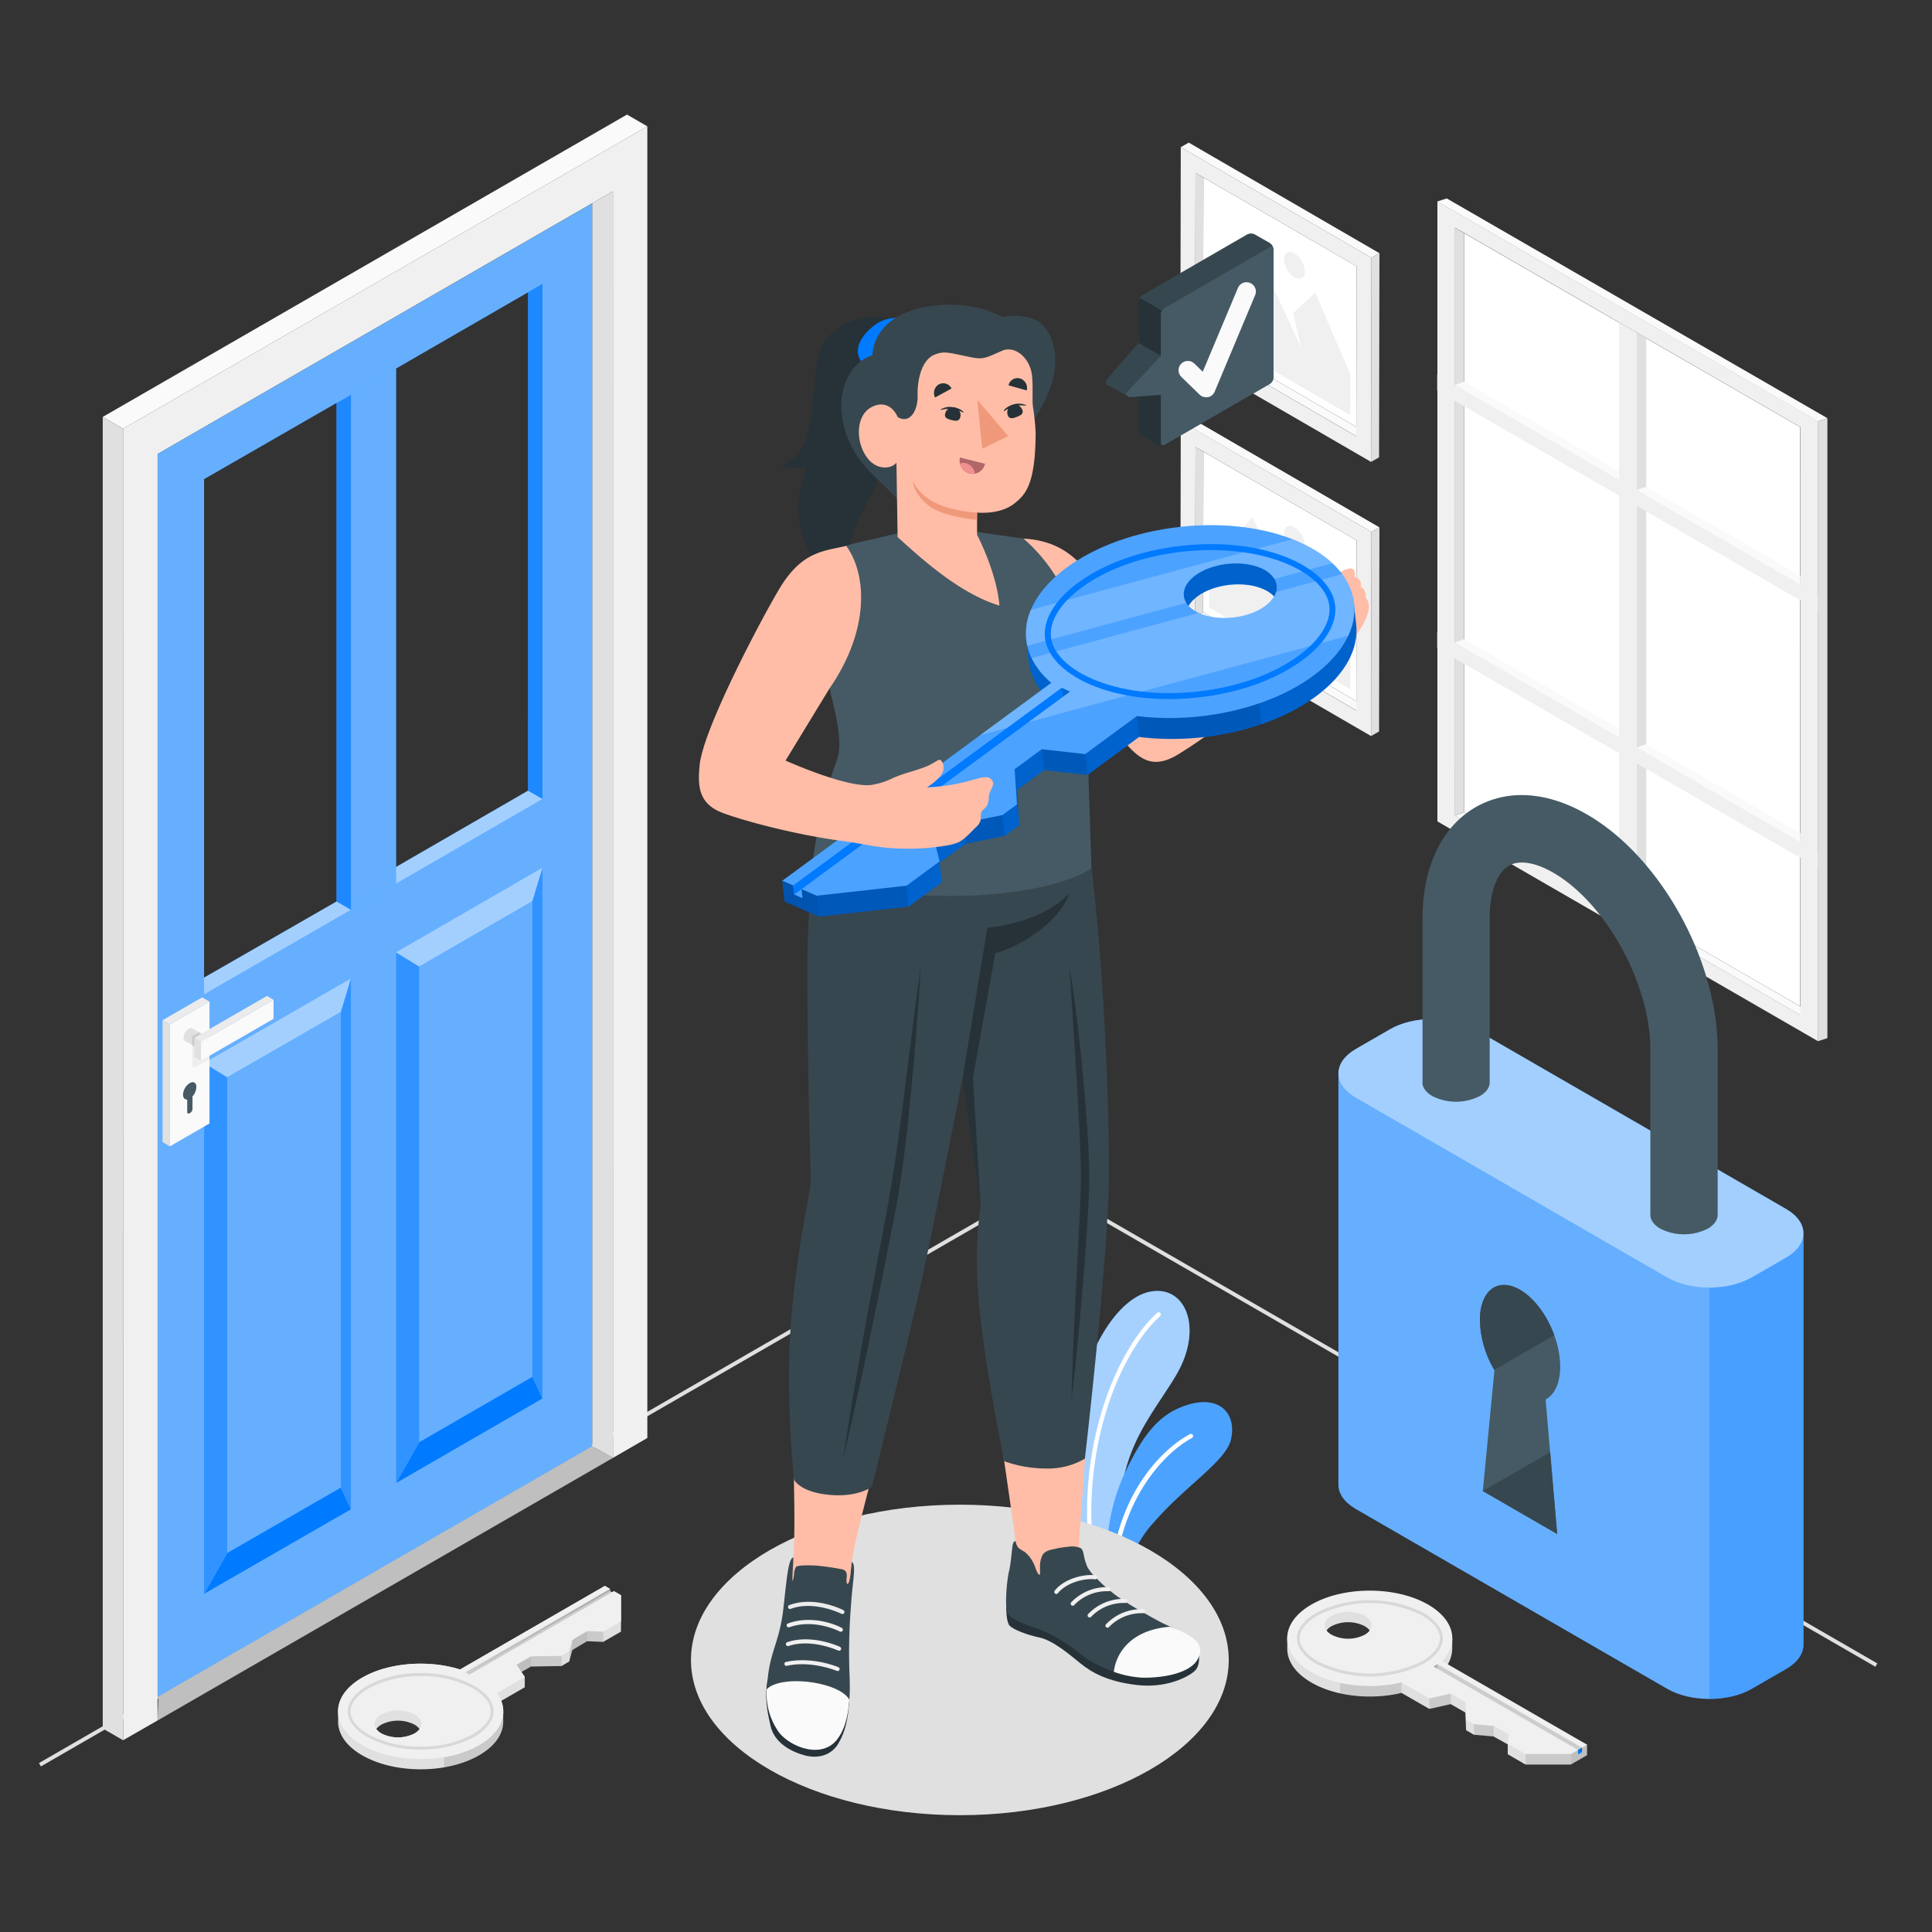 <svg xmlns="http://www.w3.org/2000/svg" viewBox="0 0 500 500"><rect x="0" y="0" width="500" height="500" fill="#333333" stroke="none"/><g id="freepik--Floor--inject-265"><polygon id="freepik--floor--inject-265" points="10.59 457.15 10.09 456.28 270.31 306.04 270.56 306.19 485.85 430.49 485.35 431.35 270.31 307.2 10.59 457.15" style="fill:#e0e0e0"></polygon></g><g id="freepik--Window--inject-265"><g id="freepik--window--inject-265"><g id="freepik--window--inject-265"><g id="freepik--Frame--inject-265"><polygon points="468.32 261.85 465.9 262.68 376.52 211.08 378.94 210.25 468.32 261.85" style="fill:#fafafa"></polygon><polygon points="378.94 210.25 465.9 260.44 465.89 110.53 378.94 60.35 378.94 210.25" style="fill:#fff"></polygon><path d="M372,212.58l98.52,56.89V109L372,52.15Zm4.57-153.65,89.37,51.6V262.68l-89.38-51.6Z" style="fill:#f0f0f0"></path><polygon points="376.52 211.08 378.94 210.25 378.94 60.35 376.52 58.93 376.52 211.08" style="fill:#e0e0e0"></polygon><polygon points="465.9 215.63 465.9 217.87 376.52 166.27 378.94 165.43 465.9 215.63" style="fill:#fafafa"></polygon><polygon points="465.9 148.98 465.9 151.22 376.52 99.61 378.94 98.78 465.9 148.98" style="fill:#fafafa"></polygon><polygon points="371.95 52.15 374.41 51.35 472.93 108.23 470.47 109.03 371.95 52.15" style="fill:#fafafa"></polygon><polygon points="472.93 108.23 470.47 109.03 470.47 269.46 472.93 268.67 472.93 108.23" style="fill:#e0e0e0"></polygon><polygon points="426.04 87.52 423.58 86.1 423.58 238.26 426.04 237.46 426.04 87.52" style="fill:#e0e0e0"></polygon></g><polygon points="419.01 83.47 423.58 86.1 423.58 238.26 419.01 235.61 419.01 83.47" style="fill:#f0f0f0"></polygon><polygon points="371.95 96.97 371.95 101.11 470.47 158 470.47 153.86 371.95 96.97" style="fill:#f0f0f0"></polygon><polygon points="371.95 163.62 371.95 167.76 470.47 224.64 470.47 220.5 371.95 163.62" style="fill:#f0f0f0"></polygon><polygon points="423.58 126.78 426.04 125.97 465.9 148.98 465.9 151.22 423.58 126.78" style="fill:#fafafa"></polygon><polygon points="423.58 193.41 426.04 192.6 465.9 215.61 465.9 217.84 423.58 193.41" style="fill:#fafafa"></polygon></g></g></g><g id="freepik--Pictures--inject-265"><g id="freepik--Picture--inject-265"><g id="freepik--frame--inject-265"><polygon points="353.04 182.63 351.01 183.84 309.32 159.66 311.36 158.45 353.04 182.63" style="fill:#fafafa"></polygon><polygon points="311.36 158.45 351.01 181.44 351.09 139.87 311.44 116.89 311.36 158.45" style="fill:#fff"></polygon><path d="M305.48,161.86l49.35,28.63.11-52.83L305.58,109Zm3.92-46.17,41.69,24.18-.08,44-41.69-24.18Z" style="fill:#f0f0f0"></path><polygon points="309.32 159.66 311.36 158.45 311.44 116.89 309.4 115.69 309.32 159.66" style="fill:#e0e0e0"></polygon><polygon points="305.58 109.03 307.65 107.86 357 136.48 354.94 137.66 305.58 109.03" style="fill:#fafafa"></polygon><polygon points="357 136.48 354.94 137.66 354.83 190.49 356.9 189.31 357 136.48" style="fill:#e0e0e0"></polygon></g><g id="freepik--Land--inject-265"><polygon points="312.91 157.21 349.47 178.41 349.49 167.85 340.38 146.7 334.67 151.97 336.7 160.83 324.11 133.78 312.93 146.64 312.91 157.21" style="fill:#f0f0f0"></polygon><path d="M335,136.48a6,6,0,0,1,2.7,4.7c0,1.72-1.22,2.42-2.71,1.55a6,6,0,0,1-2.7-4.69C332.34,136.31,333.55,135.62,335,136.48Z" style="fill:#f0f0f0"></path></g></g><g id="freepik--picture--inject-265"><g id="freepik--frame--inject-265"><polygon points="353.04 111.68 351.01 112.89 309.32 88.71 311.36 87.5 353.04 111.68" style="fill:#fafafa"></polygon><polygon points="311.36 87.5 351.01 110.49 351.09 68.92 311.44 45.94 311.36 87.5" style="fill:#fff"></polygon><path d="M305.48,90.92l49.35,28.62.11-52.83L305.58,38.09Zm3.92-46.18,41.69,24.18-.08,44L309.32,88.71Z" style="fill:#f0f0f0"></path><polygon points="309.32 88.71 311.36 87.5 311.44 45.94 309.4 44.74 309.32 88.71" style="fill:#e0e0e0"></polygon><polygon points="305.58 38.09 307.65 36.91 357 65.53 354.94 66.71 305.58 38.09" style="fill:#fafafa"></polygon><polygon points="357 65.53 354.94 66.71 354.83 119.54 356.9 118.36 357 65.53" style="fill:#e0e0e0"></polygon></g><g id="freepik--land--inject-265"><polygon points="312.91 86.26 349.47 107.46 349.49 96.9 340.38 75.75 334.67 81.02 336.7 89.88 324.11 62.83 312.93 75.69 312.91 86.26" style="fill:#f0f0f0"></polygon><path d="M335,65.53a6,6,0,0,1,2.7,4.7c0,1.72-1.22,2.42-2.71,1.55a6,6,0,0,1-2.7-4.69C332.34,65.36,333.55,64.67,335,65.53Z" style="fill:#f0f0f0"></path></g></g></g><g id="freepik--Door--inject-265"><g id="freepik--door--inject-265"><g id="freepik--Interior--inject-265"><polygon points="158.64 377.29 40.77 445.26 45.27 313.7 158.64 377.29" style="fill:#e0e0e0"></polygon></g><g id="freepik--interior--inject-265" style="opacity:0.15"><polygon points="158.64 377.29 40.77 445.26 40.86 309.45 158.64 377.29"></polygon></g><g id="freepik--door--inject-265"><g id="freepik--door--inject-265"><path d="M35.41,120.56V442.24l117.87-68V52.59ZM87.12,233.3,52.81,253v-129l34.31-19.74Zm49.55-28.68-34.2,19.77v-129l34.21-19.76Z" style="fill:#007AFF"></path><path d="M35.41,120.56V442.24l117.87-68V52.59ZM87.12,233.3,52.81,253v-129l34.31-19.74Zm49.55-28.68-34.2,19.77v-129l34.21-19.76Z" style="fill:#fff;opacity:0.4"></path><polygon points="87.11 233.3 90.82 235.44 52.81 257.32 52.81 253.04 87.11 233.3" style="fill:#fff;opacity:0.4"></polygon><polygon points="136.67 204.63 140.38 206.77 102.48 228.67 98.77 226.53 136.67 204.63" style="fill:#fff;opacity:0.4"></polygon><polygon points="136.67 204.63 136.67 75.61 140.39 73.46 140.38 206.77 136.67 204.63" style="fill:#007AFF;opacity:0.7"></polygon><polygon points="90.82 235.44 102.48 228.67 102.48 95.42 90.82 102.19 90.82 235.44" style="fill:#007AFF"></polygon><polygon points="90.82 235.44 102.48 228.67 102.48 95.42 90.82 102.19 90.82 235.44" style="fill:#fff;opacity:0.4"></polygon><polygon points="90.82 235.44 87.11 233.3 87.11 104.33 90.82 102.19 90.82 235.44" style="fill:#007AFF;opacity:0.7"></polygon><polygon points="90.82 253.24 52.81 275.13 52.81 412.51 90.82 390.62 90.82 253.24" style="fill:#fff;opacity:0.4"></polygon><polygon points="88.21 261.89 58.8 278.81 58.81 401.9 88.21 384.99 88.21 261.89" style="fill:#007AFF"></polygon><polygon points="88.21 261.89 58.8 278.81 58.81 401.9 88.21 384.99 88.21 261.89" style="fill:#fff;opacity:0.4"></polygon><polygon points="52.81 275.13 58.8 278.81 58.81 401.9 52.81 412.51 52.81 275.13" style="fill:#007AFF;opacity:0.7"></polygon><polygon points="90.82 253.24 88.21 261.89 88.21 384.99 90.82 390.62 90.82 253.24" style="fill:#007AFF;opacity:0.7"></polygon><polygon points="90.82 390.62 88.21 384.99 58.81 401.9 52.81 412.51 90.82 390.62" style="fill:#007AFF"></polygon><polygon points="140.39 224.57 102.48 246.47 102.48 383.85 140.39 361.95 140.39 224.57" style="fill:#fff;opacity:0.4"></polygon><polygon points="137.78 233.22 108.48 250.15 108.48 373.24 137.78 356.31 137.78 233.22" style="fill:#007AFF"></polygon><polygon points="137.78 233.22 108.48 250.15 108.48 373.24 137.78 356.31 137.78 233.22" style="fill:#fff;opacity:0.4"></polygon><polygon points="102.48 246.47 108.48 250.15 108.48 373.24 102.48 383.85 102.48 246.47" style="fill:#007AFF;opacity:0.7"></polygon><polygon points="140.39 224.57 137.78 233.22 137.78 356.31 140.39 361.95 140.39 224.57" style="fill:#007AFF;opacity:0.7"></polygon><polygon points="140.39 361.95 137.78 356.31 108.48 373.24 102.48 383.85 140.39 361.95" style="fill:#007AFF"></polygon><g id="freepik--Latch--inject-265"><polygon points="42.07 264.03 43.97 265.13 43.97 296.67 42.07 295.57 42.07 264.03" style="fill:#e0e0e0"></polygon><polygon points="43.97 265.13 54.22 259.21 54.22 290.75 43.97 296.67 43.97 265.13" style="fill:#fafafa"></polygon><path d="M54.22,267.89l-4.49,2.59v5.13a.62.62,0,0,0,.92.53l3.57-2.06Z" style="opacity:0.05"></path><polygon points="54.22 259.21 52.32 258.12 42.07 264.03 43.97 265.13 54.22 259.21" style="fill:#ebebeb"></polygon><path d="M47.9,269.42l4.7,2.72,1.88-3.26-4.7-2.71h0a.93.93,0,0,0-.94.09,2.94,2.94,0,0,0-1.33,2.3A.93.93,0,0,0,47.9,269.42Z" style="fill:#e0e0e0"></path><polygon points="49.73 270.48 51.44 271.47 51.44 269.22 53.26 268.17 51.55 267.19 49.73 268.24 49.73 270.48" style="opacity:0.1"></polygon><polygon points="52.01 269.58 52.01 274.51 70.79 263.67 70.79 258.74 52.01 269.58" style="fill:#fafafa"></polygon><polygon points="52.01 269.58 50.3 268.59 50.3 273.52 52.01 274.51 52.01 269.58" style="fill:#e0e0e0"></polygon><polygon points="70.79 258.74 69.08 257.75 50.3 268.59 52.01 269.58 70.79 258.74" style="fill:#ebebeb"></polygon><path d="M47.37,283.31a3.8,3.8,0,0,1,1.72-3c1-.55,1.73-.11,1.73,1a3.85,3.85,0,0,1-1,2.43V287a1.3,1.3,0,0,1-.58,1l-.21.12c-.32.18-.58,0-.58-.34v-3.22C47.8,284.59,47.37,284.13,47.37,283.31Z" style="fill:#455a64"></path></g></g><polygon points="30.02 439.13 35.41 442.24 35.41 120.56 30.01 117.45 30.02 439.13" style="fill:#263238"></polygon><polygon points="147.88 49.47 30.01 117.45 35.41 120.56 153.28 52.59 147.88 49.47" style="fill:#37474f"></polygon></g><g id="freepik--Casing--inject-265"><polygon points="153.28 374.28 158.64 377.29 158.64 49.49 153.28 52.58 153.28 374.28" style="fill:#e0e0e0"></polygon><polygon points="158.64 377.29 167.53 372.15 167.53 32.7 31.85 110.96 31.86 450.37 40.77 445.26 40.77 117.47 158.63 49.49 158.64 377.29" style="fill:#f0f0f0"></polygon><polygon points="167.53 32.7 31.85 110.96 26.59 107.9 162.27 29.65 167.53 32.7" style="fill:#fafafa"></polygon><polygon points="31.85 450.37 31.85 110.96 26.59 107.9 26.59 447.33 31.85 450.37" style="fill:#e0e0e0"></polygon></g></g></g><g id="freepik--Padlock--inject-265"><g id="freepik--padlock--inject-265"><path d="M346.38,277.78c0-2.28,1.5-4.56,4.52-6.31l8.89-5.13c6-3.48,15.81-3.48,21.84,0l80.59,46.53c3,1.74,4.52,4,4.52,6.31h0V425.62h0c0,2.29-1.5,4.58-4.52,6.32l-8.89,5.13c-6,3.48-15.81,3.48-21.84,0L350.9,390.54c-3-1.74-4.52-4-4.52-6.3h0V277.78Z" style="fill:#007AFF"></path><path d="M346.38,277.78c0-2.28,1.5-4.56,4.52-6.31l8.89-5.13c6-3.48,15.81-3.48,21.84,0l80.59,46.53c3,1.74,4.52,4,4.52,6.31h0V425.62h0c0,2.29-1.5,4.58-4.52,6.32l-8.89,5.13c-6,3.48-15.81,3.48-21.84,0L350.9,390.54c-3-1.74-4.52-4-4.52-6.3h0V277.78Z" style="fill:#fff;opacity:0.4"></path><path d="M453.33,330.61l8.89-5.13c6-3.48,6-9.13,0-12.61l-80.59-46.53c-6-3.48-15.81-3.48-21.84,0l-8.89,5.13c-6,3.49-6,9.13,0,12.61l80.59,46.53C437.52,334.09,447.3,334.09,453.33,330.61Z" style="fill:#fff;opacity:0.4"></path><path d="M442.4,333.22V439.68a22.27,22.27,0,0,0,10.92-2.6l8.9-5.14c3-1.74,4.54-4,4.51-6.33V319.17c0,2.3-1.49,4.57-4.51,6.31l-8.9,5.14A22.27,22.27,0,0,1,442.4,333.22Z" style="fill:#007AFF;opacity:0.3"></path><path d="M383.75,385.88,403,397l-3-34.81c2.3-1.22,3.77-4.21,3.77-8.51,0-7.67-4.66-16.57-10.41-19.89S383,334,383,341.65a26.15,26.15,0,0,0,3.77,12.86Z" style="fill:#455a64"></path><polygon points="383.75 385.88 401.18 375.81 402.99 396.99 383.75 385.88" style="fill:#37474f"></polygon><path d="M393.37,333.78c3.76,2.17,7.05,6.74,8.88,11.78l-15.52,9h0A26.15,26.15,0,0,1,383,341.65C383,334,387.62,330.46,393.37,333.78Z" style="fill:#37474f"></path><path d="M368.15,280.15h0V237.58c0-13.19,5-23.62,13.67-28.64,8.29-4.79,18.55-4.14,28.88,1.83,19,10.95,33.83,37.68,33.83,60.85v42.79h0c0,1.29-.85,2.58-2.55,3.56a13.62,13.62,0,0,1-12.31,0c-1.7-1-2.56-2.27-2.56-3.56h0V271.62c0-17-11.5-37.9-25.12-45.77-4.65-2.68-8.82-3.35-11.46-1.82-3.1,1.79-5,6.86-5,13.55v42.56h0v0h0c0,1.28-.87,2.55-2.55,3.52a13.62,13.62,0,0,1-12.31,0c-1.69-1-2.54-2.24-2.55-3.52h0Z" style="fill:#455a64"></path></g></g><g id="freepik--Keys--inject-265"><g id="freepik--Key--inject-265"><path d="M333.14,424v2.69c0,3.17,2.07,6.34,6.26,8.76,6.3,3.64,15.56,4.52,23.31,2.67l7.2,4.15,5.53-1.25,3.78,2.18.2,4.57,2,1.17,5.1.45,3.68,2.05V454l4.6,2.66h11.72l4.2-2.42v-2.72l-37.47-18.92a8.62,8.62,0,0,0,2.59-5.89V424c-.56-2.63-2.75-4-6.25-6-8.35-4.82-21.88-4.82-30.23,0C335.64,420.16,333.51,421.16,333.14,424Zm11.47-3.15a9.45,9.45,0,0,1,8.57,0c2.36,1.37,2.36,3.58,0,4.94a9.45,9.45,0,0,1-8.57,0C342.25,424.43,342.25,422.22,344.61,420.85Z" style="fill:#e0e0e0"></path><path d="M339.4,432.73c6.3,3.63,15.56,4.52,23.31,2.67l7.2,4.15,5.53-1.25,3.78,2.18.2,4.57,2,1.17,5.1.45,4,2.22-.31,2.4,4.6,2.66h11.72l4.2-2.42-37.47-21.64c4.41-4.68,3.2-10.66-3.66-14.62-8.35-4.82-21.88-4.82-30.23,0S331.05,427.91,339.4,432.73Zm5.21-14.6a9.45,9.45,0,0,1,8.57,0c2.36,1.36,2.36,3.58,0,4.94a9.45,9.45,0,0,1-8.57,0C342.25,421.71,342.25,419.49,344.61,418.13Z" style="fill:#f0f0f0"></path><g style="opacity:0.1"><path d="M340.63,430.6c-3.2-1.85-5-4.25-5-6.6s1.84-4.75,5-6.6a31,31,0,0,1,27.77,0c3.2,1.85,5,4.25,5,6.6s-1.83,4.75-5,6.6a31,31,0,0,1-27.77,0Zm.38-12.53c-2.95,1.7-4.65,3.86-4.65,5.93s1.7,4.23,4.65,5.93a30.27,30.27,0,0,0,27,0c3-1.7,4.65-3.87,4.65-5.93s-1.7-4.23-4.65-5.93a30.18,30.18,0,0,0-27,0Z"></path></g><path d="M346.82,435.51v2.72a36.25,36.25,0,0,0,15.89-.11V435.4A36.25,36.25,0,0,1,346.82,435.51Z" style="opacity:0.1"></path><polygon points="369.91 439.55 369.91 442.27 375.44 441.02 375.44 438.3 369.91 439.55" style="opacity:0.1"></polygon><polygon points="379.22 440.48 379.22 443.2 379.42 447.77 379.42 445.05 379.22 440.48" style="opacity:0.1"></polygon><polygon points="381.46 446.22 381.46 448.94 386.56 449.39 386.56 446.67 381.46 446.22" style="opacity:0.1"></polygon><rect x="394.84" y="453.95" width="11.72" height="2.72" style="opacity:0.1"></rect><polygon points="410.76 451.52 410.76 454.25 406.56 456.67 406.56 453.95 408.4 452.89 408.4 454.06 409.41 453.47 409.41 452.29 410.76 451.52" style="opacity:0.15"></polygon><polygon points="409.41 452.29 408.4 452.89 408.4 454.06 409.41 453.47 409.41 452.29" style="fill:#007AFF"></polygon><polygon points="409.41 452.29 409.41 453.47 370.99 431.29 372 430.69 409.41 452.29" style="opacity:0.15"></polygon><polygon points="372 430.69 372 431.87 370.99 431.29 372 430.69" style="opacity:0.15"></polygon></g><g id="freepik--key--inject-265"><path d="M158.9,411.79l-.54.31-.5-.31v-.59l-1.32-.77-37.47,21.63c-8.1-2.55-18.46-1.85-25.32,2.11-4.21,2.43-6.29,5.62-6.25,8.8v2.61c0,3.15,2.08,6.3,6.25,8.7,8.35,4.82,21.88,4.82,30.23,0,4.19-2.41,6.27-5.58,6.25-8.74V442.9a7.58,7.58,0,0,0-.52-2.71l6.1-3.52V434l-.87-1.28,2.48-1.43,7.9-.12,2-1.18.78-2.95,3.85-2.3,4.15.18,4.61-2.66v-9.42ZM98.7,448.61a4.07,4.07,0,0,1-1.32-1.14,4.32,4.32,0,0,1,1.32-1.14,9.45,9.45,0,0,1,8.57,0,4.16,4.16,0,0,1,1.31,1.14,3.92,3.92,0,0,1-1.31,1.14A9.45,9.45,0,0,1,98.7,448.61Z" style="fill:#e0e0e0"></path><path d="M130.2,443.62V446c-.16,3-2.22,6-6.22,8.33a27.56,27.56,0,0,1-9.07,3.11v-2.68a27,27,0,0,0,9.07-3.1C127.83,449.39,129.92,446.54,130.2,443.62Z" style="opacity:0.1"></path><polyline points="120.86 433.03 120.45 432.8 157.86 411.2" style="opacity:0.15"></polyline><polygon points="137.42 431.3 137.42 428.64 133.64 430.81 134.94 432.73 137.42 431.3" style="opacity:0.15"></polygon><polygon points="145.32 428.52 145.32 431.18 137.42 431.3 137.42 428.64 145.32 428.52" style="opacity:0.1"></polygon><polygon points="148.13 424.39 148.13 427.05 147.35 430 147.35 427.34 148.13 424.39" style="opacity:0.1"></polygon><polygon points="151.98 424.75 151.98 422.09 148.13 424.39 148.13 427.05 151.98 424.75" style="opacity:0.15"></polygon><polygon points="151.98 422.09 156.13 422.27 156.13 424.93 151.98 424.75 151.98 422.09" style="opacity:0.1"></polygon><path d="M124,451.62c6.31-3.63,7.84-9,4.63-13.45l7.2-4.16-2.17-3.19,3.78-2.18,7.9-.12,2-1.18.78-2.95,3.85-2.3,4.15.18,4.61-2.66v-6.76l-1.84-1.06-.54.31-.5-.31v-.59l-1.32-.77-37.47,21.63c-8.1-2.55-18.46-1.85-25.32,2.11-8.35,4.82-8.35,12.63,0,17.45S115.63,456.44,124,451.62Zm-25.28-3c-2.36-1.36-2.36-3.58,0-4.94a9.45,9.45,0,0,1,8.57,0c2.36,1.36,2.36,3.58,0,4.94A9.45,9.45,0,0,1,98.7,448.61Z" style="fill:#f0f0f0"></path><g style="opacity:0.1"><path d="M108.87,452.78A28.35,28.35,0,0,1,95,449.5c-3.2-1.85-5-4.26-5-6.6s1.83-4.76,5-6.6A28.25,28.25,0,0,1,108.87,433a28.23,28.23,0,0,1,13.88,3.29c3.2,1.84,5,4.25,5,6.6s-1.84,4.75-5,6.6A28.34,28.34,0,0,1,108.87,452.78Zm0-19A27.56,27.56,0,0,0,95.36,437c-3,1.71-4.64,3.87-4.64,5.94s1.69,4.22,4.64,5.93A27.56,27.56,0,0,0,108.87,452a27.52,27.52,0,0,0,13.5-3.18c2.95-1.7,4.65-3.87,4.65-5.93s-1.7-4.23-4.65-5.94A27.52,27.52,0,0,0,108.87,433.78Z"></path></g><polygon points="157.86 411.2 157.86 411.79 158.37 412.1 121.49 433.39 120.45 432.8 157.86 411.2" style="opacity:0.15"></polygon><polyline points="157.86 411.2 157.86 411.79 120.86 433.03" style="opacity:0.15"></polyline></g></g><g id="freepik--Plant--inject-265"><g id="freepik--Plants--inject-265"><path d="M297.88,334.24c-9.25,1.58-18,17.34-19.69,33.3A101.05,101.05,0,0,0,279.38,394l2.05,1.49,1.15.84,4,2.89,2.47,1.8a71,71,0,0,1,2-19.69h0A47.84,47.84,0,0,1,295,371c3.36-6.45,8.35-12.74,10.5-17.19C310.89,342.73,306.5,332.77,297.88,334.24Z" style="fill:#007AFF"></path><path d="M297.88,334.24c-9.25,1.58-18,17.34-19.69,33.3A101.05,101.05,0,0,0,279.38,394l2.05,1.49,1.15.84,4,2.89,2.47,1.8a71,71,0,0,1,2-19.69h0A47.84,47.84,0,0,1,295,371c3.36-6.45,8.35-12.74,10.5-17.19C310.89,342.73,306.5,332.77,297.88,334.24Z" style="fill:#fff;opacity:0.65"></path><path d="M300.19,340.64c-10,9.15-19,31.16-17.61,55.71l-1.15-.84c-1.15-24.54,7.95-46.52,18-55.7a.56.56,0,1,1,.74.83Z" style="fill:#fff"></path><path d="M306.1,364c-5.83,2.22-10,6.58-15.05,17.33h0a50.4,50.4,0,0,0-4.46,17.89l2.47,1.8,1.15.83,1.05.75,1.46,1.08a29,29,0,0,1,6.16-10c8.1-9.29,18.39-15.54,19.69-21.14C320.13,365.82,315.52,360.44,306.1,364Z" style="fill:#007AFF"></path><path d="M306.1,364c-5.83,2.22-10,6.58-15.05,17.33h0a50.4,50.4,0,0,0-4.46,17.89l2.47,1.8,1.15.83,1.05.75,1.46,1.08a29,29,0,0,1,6.16-10c8.1-9.29,18.39-15.54,19.69-21.14C320.13,365.82,315.52,360.44,306.1,364Z" style="fill:#fff;opacity:0.3"></path><path d="M308.47,372.16a.57.57,0,0,0,.24-.76.56.56,0,0,0-.76-.23c-6.35,3.34-16.23,12.88-19.52,29.41l.63.46.4.29C292.67,384.79,302.66,375.21,308.47,372.16Z" style="fill:#fff"></path></g></g><g id="freepik--Shadow--inject-265"><ellipse id="freepik--shadow--inject-265" cx="248.41" cy="429.59" rx="69.59" ry="40.18" style="fill:#e0e0e0"></ellipse></g><g id="freepik--Character--inject-265"><g id="freepik--character--inject-265"><g id="freepik--Bottom--inject-265"><path d="M205.21,404.89c1.07-14.84-.59-26.21.64-49.37h0c.11-5.94.33-12.3.73-17.95,1.33-19,4.27-25.51,4.54-29.18,0,0,.5-29.58,1.74-71.18.59-19.57,6.26-25.5,10.79-35.89h53.86c6,25.63,7.73,81.53,7.55,108-.09,13.46-5.53,85.51-5.64,87.17-.38,5.88.13,8.2,2.43,10.67,4.83,5.18,11.82,10.11,17.87,14.62-.87,2.31-8.15,2.23-11.75.47a92.53,92.53,0,0,1-13.42-8.56c-5-3.68-11.32-6.63-11.4-12.23a4.87,4.87,0,0,0-.17-1c-.09-3.26-7.71-51.46-8.34-62.64-.55-9.62.62-25.93.62-25.93l-6.2-40.74s-3.83,24.08-7.7,40.52C238.22,325,233,347.83,229.48,364.3h0c-3.41,19-8.41,32.47-9.27,42-.27,2.27-2.83,24.52-3.89,29.62s-12.17,5.23-12.89-3.54C203,426.52,205,407.68,205.21,404.89Z" style="fill:#ffbda7"></path><path d="M249.06,271.1l4.53-29.38s17.54-2.08,23.92-8.21c0,0-8,11.35-19.94,13.2l-5,24.36,2.64,40.42Z" style="fill:#f28f8f"></path><path d="M310,427.64c.31,0,.81,3.38-.85,4.84-1.91,1.69-7.54,4.48-15,3.59s-11.57-3.16-14.58-5.63-7.25-6-10.65-6.67c-3.14-.66-6.57-2-7.59-3s-.92-5.28-.92-5.28Z" style="fill:#263238"></path><path d="M262.83,398.83s-.57,0-.75,1c-.22,1.19-.43,4.65-.9,6.61-.66,2.72-1.06,8.29-.62,10.5s5.57,3.69,8.86,4.9a41.57,41.57,0,0,1,10.67,6.59c3.55,2.86,11,5.68,15.84,5.7,7.45,0,12.24-2,13.7-4.73,1.81-3.33.34-5.23-8.25-9.1-1.63-.73-7.35-4-9.3-5.23a43.89,43.89,0,0,1-5.86-4.27,33.55,33.55,0,0,1-2.64-2.56,11.48,11.48,0,0,1-2.19-2.74c-.1-.22-.17-.49-.26-.72a11.46,11.46,0,0,1-.58-2c-.15-.71-.24-1.74-.93-2.16a5.74,5.74,0,0,0-3.05-.33,24.33,24.33,0,0,0-3.3.5c-1.25.3-2.71.43-3.44,1.62a6.23,6.23,0,0,0-.67,3.1c0,.5,0,1,0,1.5,0,.22.09.6-.21.51s-.61-.82-.72-1.07c-.24-.56-.4-1.16-.66-1.7a9.09,9.09,0,0,0-1.09-1.8,8.39,8.39,0,0,0-1.36-1.37,13.17,13.17,0,0,1-1.48-.93A3.46,3.46,0,0,1,262.83,398.83Z" style="fill:#37474f"></path><path d="M302.77,421c-10.77.86-14.09,7.55-14.5,11.67a25.68,25.68,0,0,0,7.66,1.52c7.45,0,12.55-2,14-4.73C311.64,426.29,310.43,423.79,302.77,421Z" style="fill:#fafafa"></path><path d="M286.62,421.25a.51.51,0,0,1-.33-.11.53.53,0,0,1-.09-.74,12.69,12.69,0,0,1,9.7-3.95.54.54,0,0,1,.48.58.52.52,0,0,1-.58.47,11.7,11.7,0,0,0-8.77,3.56A.56.56,0,0,1,286.62,421.25Z" style="fill:#f0f0f0"></path><path d="M282,418.6a.54.54,0,0,1-.33-.12.51.51,0,0,1-.08-.73,12.61,12.61,0,0,1,9.69-3.95.54.54,0,0,1,.48.58.53.53,0,0,1-.58.47,11.68,11.68,0,0,0-8.77,3.55A.51.51,0,0,1,282,418.6Z" style="fill:#f0f0f0"></path><path d="M277.62,415.56a.53.53,0,0,1-.41-.86,12.66,12.66,0,0,1,9.69-3.94.53.53,0,1,1-.1,1.05,11.72,11.72,0,0,0-8.77,3.55A.53.53,0,0,1,277.62,415.56Z" style="fill:#f0f0f0"></path><path d="M273.38,412.52a.57.57,0,0,1-.33-.11.53.53,0,0,1-.09-.74c2-2.63,6.68-4.39,10.59-4a.53.53,0,0,1,.47.58.52.52,0,0,1-.57.47c-3.53-.35-7.86,1.27-9.66,3.6A.51.51,0,0,1,273.38,412.52Z" style="fill:#f0f0f0"></path><path d="M219.81,439.86c-.3,5.08-1.09,8.45-2.89,11.43s-5.2,3.92-8.65,3-7.85-3.2-8.84-7.58-1.56-7.39-.78-12.1Z" style="fill:#263238"></path><path d="M205.33,403.07c-1.42.11-1.84,6.94-2.66,13.77-.88,7.32-3.06,10.34-3.84,16.35-.9,6.86.24,9.92,2.64,14.07s10.91,8.21,15.1,2.27c3.42-4.84,3.56-10.21,3.25-17.06a150.5,150.5,0,0,1,.45-17.35c.28-5.14,1.42-10.31.18-10.88-.09.75-.18,1.71-.28,2.45a12.66,12.66,0,0,1-.46,2.74c-.15.38-.46.78-.59.16a3.93,3.93,0,0,1,0-1.28c.21-1.89-.75-2.05-1.26-2.19a64.32,64.32,0,0,0-6.58-.94c-1.09-.07-4.83-.23-5.32.38a4.36,4.36,0,0,0-.47,2c-.12,1-.36,1.79-.39,1.46-.07-.74.07-2.66.09-3.12s.09-1.05.1-1.5S205.3,403.51,205.33,403.07Z" style="fill:#37474f"></path><path d="M198.43,437.16a17.06,17.06,0,0,0,2.66,10.42c2.4,4.15,11.59,8.23,15.78,2.29,2.09-2.95,2.65-6.45,2.93-10C217.29,435.28,202.39,433.26,198.43,437.16Z" style="fill:#fafafa"></path><path d="M216.71,432.4a.41.41,0,0,1-.18,0c-.05,0-6.62-2.74-13-1.26a.53.53,0,0,1-.24-1c6.76-1.56,13.46,1.23,13.71,1.34a.53.53,0,0,1-.28,1Z" style="fill:#f0f0f0"></path><path d="M203.84,426a.52.52,0,0,1-.12-1c6.36-2.16,13.42,1.08,13.69,1.22a.52.52,0,0,1,.22.71.54.54,0,0,1-.71.22c-.06,0-6.94-3.17-12.86-1.16A.42.42,0,0,1,203.84,426Z" style="fill:#f0f0f0"></path><path d="M204.06,421.16a.53.53,0,0,1-.44-.35.52.52,0,0,1,.32-.67c7-2.51,13.69,1,13.94,1.18a.52.52,0,1,1-.54.9c-.06,0-6.54-3.42-13.05-1.09A.46.46,0,0,1,204.06,421.16Z" style="fill:#f0f0f0"></path><path d="M204.41,416.41a.51.51,0,0,1-.44-.33.52.52,0,0,1,.31-.68c6.55-2.46,13.77,1.17,14,1.32a.53.53,0,0,1,.19.72.52.52,0,0,1-.72.2c-.06,0-7.06-3.54-13.14-1.26A.5.5,0,0,1,204.41,416.41Z" style="fill:#ebebeb"></path><path d="M216.69,201.49c-4.46,12.75-8,20.81-7.73,55.41.28,37.36.94,44.63.81,48.8s-2.56,11.63-4.7,32.18.39,45,.39,45,1.47,3.31,9.33,4c7.25.64,10.84-2.08,10.84-2.08s9.94-40,12.69-52.39,10.74-53.08,10.74-53.08l4.74,33s-2.21,11.34,0,29.36,6.11,36.48,6.11,36.48A32.5,32.5,0,0,0,271,380.05a18.8,18.8,0,0,0,9.77-2.55S287,323.88,287,303.45s-1.73-71.49-8.16-101.73Z" style="fill:#37474f"></path><path d="M255.53,240.1l-6.47,39.28,4.74,33-2-33.45,5.78-32.23c4.92-1.18,16.13-7.09,19.21-15.52C269.19,239.13,255.53,240.1,255.53,240.1ZM223.46,345.82q-2.86,16-5.32,32,3.71-15.8,7-31.66c2.22-10.58,4.32-21.14,6.4-31.79s3.25-21.43,4.29-32.19,1.85-21.54,2.5-32.33c-1.49,10.7-2.83,21.43-4.18,32.14s-2.78,21.4-4.75,32S225.34,335.19,223.46,345.82Zm55.86-53.73c.21,4.68.49,9.39.41,14s-.38,9.36-.61,14.05l-.71,14.1q-.74,14.09-1.12,28.22,1.65-14,2.81-28.11c.77-9.39,1.49-18.75,1.81-28.23,0-9.52-.84-18.87-1.68-28.27s-2-18.74-3.45-28L278.54,278C278.8,282.71,279.11,287.4,279.32,292.09Z" style="fill:#263238"></path></g><g id="freepik--Top--inject-265"><g id="freepik--Arm--inject-265"><path d="M264.84,139.38c12.61.73,16.44,8.55,22.43,16.31C292,161.87,301.8,176,301.8,176s19.59-9.39,22.8-12.46c2.2-2.11,1.53-3,5.15-6.58,2.55-2.5,5.48-4,6.94-6.27,1.15-1.78,3.93.12,2.26,3.77a18.41,18.41,0,0,1-1.95,3,14.15,14.15,0,0,0,4-2.54c2.83-3,3.68-6.35,7.66-7.66,1.68-.56,2.27.57,1.89,2a2.12,2.12,0,0,1,1.58,2.73c1.06.08,1.54,2.05,1.28,2.7.65.63,1.94,2.61-1,7.54a37.93,37.93,0,0,1-5.34,6.65A78.31,78.31,0,0,1,338.4,173a39.45,39.45,0,0,0-9.31,5.09c-4.17,2.83-14.49,11.12-23.94,17-7.85,4.88-11.24.51-16.8-6.22-3.67-4.45-15.62-19.12-15.62-19.12C267.49,160.45,263.12,146.08,264.84,139.38Z" style="fill:#ffbda7"></path><path d="M341.08,163.31c-5.42-.85-10.51,2.49-11.35,6.9a6.2,6.2,0,0,1,2.57-6.3C334.16,162.48,338.06,162,341.08,163.31Z" style="fill:#f0997a"></path></g><path d="M234.23,83.8a17.31,17.31,0,0,0-15-.22c-6.45,3.32-7.68,6.92-8.31,14.51-.95,11.4-1.76,14.83-3.14,17.42a9.62,9.62,0,0,1-5.68,4.74,6.67,6.67,0,0,0,6.46.32c-1.2,5.47-2.84,10.07-1.47,15.88.92,3.91,2.92,8.35,5.9,11.17,2.54,2.41,6.19,3.17,9.26,4.55-2-4.48-3.11-8.7-1.63-13.7,1.63-5.51,5.38-10.18,7.08-15.74,2.35-7.69,5-15.65,5.75-23.68A151.37,151.37,0,0,0,234.23,83.8Z" style="fill:#263238"></path><path d="M235.29,83.31c-.72-1.18-5.17-1.78-8.6.6s-6.22,6.43-3.75,9.7C225.27,96.68,240,87.83,235.29,83.31Z" style="fill:#007AFF"></path><path d="M210,225c2.69-19.6,6.22-26.77,6.84-29.13,1.56-5.95-2.21-16.54-3.27-22.66-2.31-13.33,2.38-29.25,5.44-32,0,0,3.51-1,6.47-1.56,2.34-.48,4.08-1.13,7.24-1.62,8.42-1.31,15.73-1.23,18.37-.68,2.09.44,13.75,2,13.76,2A44,44,0,0,1,274.31,151c3.53,6,6.5,9.92,6.74,24,.28,16.55.86,32.58,1.42,49.75C269,233.47,227.91,234.92,210,225Z" style="fill:#455a64"></path><g id="freepik--Head--inject-265"><g id="freepik--head--inject-265"><path d="M268.27,82.91a14.62,14.62,0,0,0-8.77-.84c-5.65-3.08-13.12-4-20.52-2.52-5.53,1.1-12.63,4.45-13.21,12.38-7.29,2.47-10.59,12.38-5.81,22.75,3.46,7.54,10.12,11.17,13.2,15.77l23.46-17.81c2.71,3.1,6.35,2.86,11.2-4.42C276.78,94.76,272.49,85.16,268.27,82.91Z" style="fill:#37474f"></path><path d="M225.79,105.24c4.67-2.17,6.54,2.71,6.54,2.71,3.11,1.84,5.27-1.61,5.15-5.74-.1-3.44.85-9,4.4-10.43,2.64-1.06,3.78-.44,9.75.74,2.88.56,3.75,0,7.66-1.72,3.41-1.53,7.35,1.91,7.8,6.46.31,3.17,0,5.86.22,7.86a66,66,0,0,1,.71,6.68c0,13.7-2.74,16.25-5.32,18.36-2,1.67-5.25,2.78-9.84,2.51l0,5.72s5.09,9.66,5.79,18.34c-10.17-3.09-19.89-11.86-26.35-17.74L232,119.75c-1.15,1.49-4.77,2.13-7.35-1C221.31,114.62,221.32,107.32,225.79,105.24Z" style="fill:#ffbda7"></path><path d="M252.86,132.67c-4.47-.35-8.72-1.24-11.86-3.13a12.59,12.59,0,0,1-4.78-5s.16,3.45,4.43,6.54c3.92,2.82,12.21,3.44,12.21,3.44Z" style="fill:#f0997a"></path></g><polygon points="252.91 103.46 254.21 116.13 260.94 112.86 252.91 103.46" style="fill:#f0997a"></polygon><path d="M248.44,118.4l6.48,1.62a3.29,3.29,0,0,1-4,2.53A3.47,3.47,0,0,1,248.44,118.4Z" style="fill:#b16668"></path><path d="M250.56,120.1a3,3,0,0,0-2.12-.18,3.43,3.43,0,0,0,2.48,2.63,3.35,3.35,0,0,0,1.37,0A3.05,3.05,0,0,0,250.56,120.1Z" style="fill:#f28f8f"></path><path d="M264.55,106c.43,1.06-.31,1.46-1.34,1.87s-2,.68-2.39-.39a2,2,0,1,1,3.73-1.48Z" style="fill:#263238"></path><path d="M260.94,105.24a5.22,5.22,0,0,1,1.48-.62,4.27,4.27,0,0,1,1.55-.15,4.77,4.77,0,0,1,1.6.39s.08.13,0,.12a13.75,13.75,0,0,0-1.43-.07,7.82,7.82,0,0,0-1.73.29,7.3,7.3,0,0,0-1.93.83c-.2.11-.59.35-.63.38s-.11-.1-.08-.15A3.33,3.33,0,0,1,260.94,105.24Z" style="fill:#263238"></path><path d="M261,99.72l4.72,1.32a2.58,2.58,0,0,0-1.76-3.1A2.39,2.39,0,0,0,261,99.72Z" style="fill:#263238"></path><path d="M244.62,107c-.29,1.12.5,1.41,1.57,1.69s2,.42,2.32-.7a2,2,0,0,0-1.43-2.51A2.06,2.06,0,0,0,244.62,107Z" style="fill:#263238"></path><path d="M248.11,105.78a5.23,5.23,0,0,0-1.55-.41,4.09,4.09,0,0,0-1.56,0,4.74,4.74,0,0,0-1.54.6s-.06.14,0,.12c.42-.08.79-.18,1.4-.25a7.4,7.4,0,0,1,1.76.06,7.74,7.74,0,0,1,2,.57c.21.09.62.27.66.3s.1-.12.07-.17A3.57,3.57,0,0,0,248.11,105.78Z" style="fill:#263238"></path><path d="M246.26,100.54,242,102.88a2.57,2.57,0,0,1,1-3.41A2.39,2.39,0,0,1,246.26,100.54Z" style="fill:#263238"></path></g><g id="freepik--key--inject-265"><path d="M336.67,145.61c-17.64-7.72-44.5-4.73-60,6.68-6.5,4.78-10.55,8-11.09,13.3l.6,5.41c.46,4,2.63,7.86,6.46,11.12l-70.19,45.81.6,5.4,8.87,3.88,23.25-2.59,8.56-6.3-.57-5.1,6.83-4.88,10-2,3.78-2.77-.6-9.11,7-5.16,11.26,1.26,13.37-9.84c15.79,2,34-1.83,45.67-10.45,7.78-5.72,11.22-12.47,10.5-18.75l-.6-5.35C349,150.61,344.59,149.08,336.67,145.61ZM328,162.25c-4.39,3.23-12,4.08-17,1.89s-5.48-6.58-1.09-9.81,12-4.08,17-1.89S332.43,159,328,162.25Z" style="fill:#007AFF"></path><path d="M336.67,145.61c-17.64-7.72-44.5-4.73-60,6.68-6.5,4.78-10.55,8-11.09,13.3l.6,5.41c.46,4,2.63,7.86,6.46,11.12l-70.19,45.81.6,5.4,8.87,3.88,23.25-2.59,8.56-6.3-.57-5.1,6.83-4.88,10-2,3.78-2.77-.6-9.11,7-5.16,11.26,1.26,13.37-9.84c15.79,2,34-1.83,45.67-10.45,7.78-5.72,11.22-12.47,10.5-18.75l-.6-5.35C349,150.61,344.59,149.08,336.67,145.61ZM328,162.25c-4.39,3.23-12,4.08-17,1.89s-5.48-6.58-1.09-9.81,12-4.08,17-1.89S332.43,159,328,162.25Z" style="opacity:0.2"></path><path d="M336.07,140.21c-17.64-7.72-44.5-4.73-60,6.68-12.74,9.38-13.83,21.51-4,29.83l-69.59,51.21,8.87,3.88,23.25-2.59,8.56-6.29L242,218.24l7.41-5.29,10-2,3.78-2.78-.6-9.11,7-5.16,11.25,1.26,13.38-9.84c15.79,2,34-1.83,45.67-10.45C355.43,163.44,353.7,147.93,336.07,140.21Zm-8.63,16.64c-4.39,3.23-12,4.08-17,1.89s-5.48-6.58-1.09-9.81,12-4.08,17-1.89S331.83,153.62,327.44,156.85Z" style="fill:#007AFF"></path><path d="M336.07,140.21c-17.64-7.72-44.5-4.73-60,6.68-12.74,9.38-13.83,21.51-4,29.83l-69.59,51.21,8.87,3.88,23.25-2.59,8.56-6.29L242,218.24l7.41-5.29,10-2,3.78-2.78-.6-9.11,7-5.16,11.25,1.26,13.38-9.84c15.79,2,34-1.83,45.67-10.45C355.43,163.44,353.7,147.93,336.07,140.21Zm-8.63,16.64c-4.39,3.23-12,4.08-17,1.89s-5.48-6.58-1.09-9.81,12-4.08,17-1.89S331.83,153.62,327.44,156.85Z" style="fill:#fff;opacity:0.3"></path><g style="opacity:0.2"><path d="M265.88,167.15,307,156c-1.38-2.21-.65-4.93,2.32-7.11,4.39-3.23,12-4.08,17-1.89a7.26,7.26,0,0,1,3.49,2.84l15-4.06a30.93,30.93,0,0,0-8.79-5.61c-.52-.22-1.06-.41-1.59-.61l-67.7,18.28A15.18,15.18,0,0,0,265.88,167.15Z" style="fill:#fff"></path><path d="M348.93,164.54a15.07,15.07,0,0,0-1.59-15.95l-17.09,4.62a7.15,7.15,0,0,1-2.81,3.64c-4.39,3.23-12,4.08-17,1.89l-.24-.12L267,170.29a19.34,19.34,0,0,0,5.08,6.43L253.6,190.28Z" style="fill:#fff"></path></g><path d="M310.18,180.49c-10.49,1.17-20.54-.06-28.29-3.45-6.76-3-10.93-7.33-11.45-12s2.59-9.83,8.53-14.21c6.82-5,16.35-8.42,26.84-9.58s20.53.05,28.29,3.45c6.75,3,10.92,7.33,11.44,12S343,166.53,337,170.9C330.19,175.92,320.66,179.32,310.18,180.49ZM306,142.78c-10.22,1.14-19.49,4.44-26.1,9.3-5.48,4-8.37,8.71-7.91,12.8s4.3,8,10.54,10.75c7.51,3.29,17.27,4.47,27.5,3.33s19.49-4.44,26.09-9.29c5.49-4,8.37-8.71,7.92-12.81s-4.3-8-10.54-10.75C326,142.83,316.2,141.64,306,142.78Z" style="fill:#007AFF"></path><path d="M325.81,182l.6,5.4a72.44,72.44,0,0,1-31.56,3.28l-.6-5.4A72.44,72.44,0,0,0,325.81,182Z" style="opacity:0.1"></path><polygon points="280.88 195.14 281.48 200.54 270.22 199.28 269.62 193.88 280.88 195.14" style="opacity:0.1"></polygon><polygon points="262.61 199.04 263.21 204.44 263.81 213.54 263.21 208.15 262.61 199.04" style="opacity:0.1"></polygon><polygon points="259.43 210.93 260.03 216.32 249.99 218.34 249.39 212.94 259.43 210.93" style="opacity:0.1"></polygon><rect x="211.55" y="230.5" width="23.39" height="5.43" transform="translate(-24.43 26.13) rotate(-6.35)" style="opacity:0.1"></rect><polygon points="202.45 227.93 203.05 233.33 211.92 237.21 211.32 231.81 207.43 230.11 207.69 232.44 205.55 231.5 205.29 229.15 202.45 227.93" style="opacity:0.15"></polygon><polygon points="205.29 229.15 207.43 230.11 207.69 232.44 205.55 231.5 205.29 229.15" style="fill:#007AFF"></polygon><polygon points="205.29 229.15 207.43 230.11 207.69 232.44 205.55 231.5 205.29 229.15" style="fill:#fff;opacity:0.3"></polygon><polygon points="205.29 229.15 205.55 231.5 276.91 178.98 274.76 178.01 205.29 229.15" style="fill:#007AFF"></polygon><polygon points="274.76 178.01 275.02 180.37 276.91 178.98 274.76 178.01" style="opacity:0.15"></polygon></g><g id="freepik--arm--inject-265"><path d="M201.56,152.61c5.92-10,11.5-9.91,17.44-11.34,5.26,7.19,6.28,21.53-4.34,36.93L203.3,196.83s17.09,7.71,22.9,6.18a18.59,18.59,0,0,0,4.92-1.67c3.5-1.47,4.85-1.55,8.17-2.8,2.6-1,3.69-2.29,4.18-1.81.64.61,1.35,2.37-.22,4.25a14.52,14.52,0,0,1-3.37,2.79,50.76,50.76,0,0,0,9.39-1.28c4.19-1,6.3-2.19,7.47-.56.74,1-.18,2.19-.58,3.15s-.15,2.51-.8,3.53c-.37.58-1.06.93-1.36,1.55s-.07,1.63-.31,2.41a3.48,3.48,0,0,1-1,1.4c-1.33,1.28-2.92,3.13-4.59,4a14.46,14.46,0,0,1-3.59.92,55.43,55.43,0,0,1-10.38.73c-6.45,0-10-1.16-16.25-2-11.66-1.52-25.5-5.18-31-7.3-6.16-2.38-6.34-7-5.81-12.34C182,188.65,196.88,160.46,201.56,152.61Z" style="fill:#ffbda7"></path></g></g></g></g><g id="freepik--speech-bubble--inject-265"><g id="freepik--speech-bubble--inject-265"><g id="freepik--speech-bubble--inject-265"><path d="M322.77,60.67l-27.14,15.7c-.54.31-1,1.06-1,2.51v32.33a2.08,2.08,0,0,0,1,1.68l3.85,2.19a2.14,2.14,0,0,0,1.94,0l27.15-15.7a2.16,2.16,0,0,0,1-1.68V64.52a2.11,2.11,0,0,0-1-1.67l-3.85-2.19A2.19,2.19,0,0,0,322.77,60.67Z" style="fill:#37474f"></path><path d="M301.43,115.07a2.24,2.24,0,0,1-1.94,0l-3.85-2.2a2.05,2.05,0,0,1-1-1.68V78.88a3.69,3.69,0,0,1,.34-1.8l5.75,3.31a1.8,1.8,0,0,0-.29,1v33.17C300.46,115.09,300.86,115.4,301.43,115.07Z" style="fill:#263238"></path><path d="M292,102.65c-.61-.36-5.25-3-5.4-3.06a.9.9,0,0,1-.19-1.38l8.24-9.46,5.8,3.33-8.62,9.21A.92.92,0,0,0,292,102.65Z" style="fill:#37474f"></path><path d="M328.58,64l-27.15,15.7a2.16,2.16,0,0,0-1,1.68V92.08l-8.62,9.21a.87.87,0,0,0,.55,1.49l8.07-.59h0v12.32c0,.62.44.87,1,.56l27.15-15.7a2.16,2.16,0,0,0,1-1.68V64.52C329.55,63.9,329.11,63.65,328.58,64Z" style="fill:#455a64"></path></g><path id="freepik--Check--inject-265" d="M323.54,73.23a2.41,2.41,0,0,0-3.16,1.28L311.27,96.2l-2.17-2.11a2.41,2.41,0,0,0-3.36,3.46l4.7,4.57a2.39,2.39,0,0,0,1.68.68,2,2,0,0,0,.48,0,2.41,2.41,0,0,0,1.75-1.42l10.48-25A2.41,2.41,0,0,0,323.54,73.23Z" style="fill:#fafafa"></path></g></g></svg>